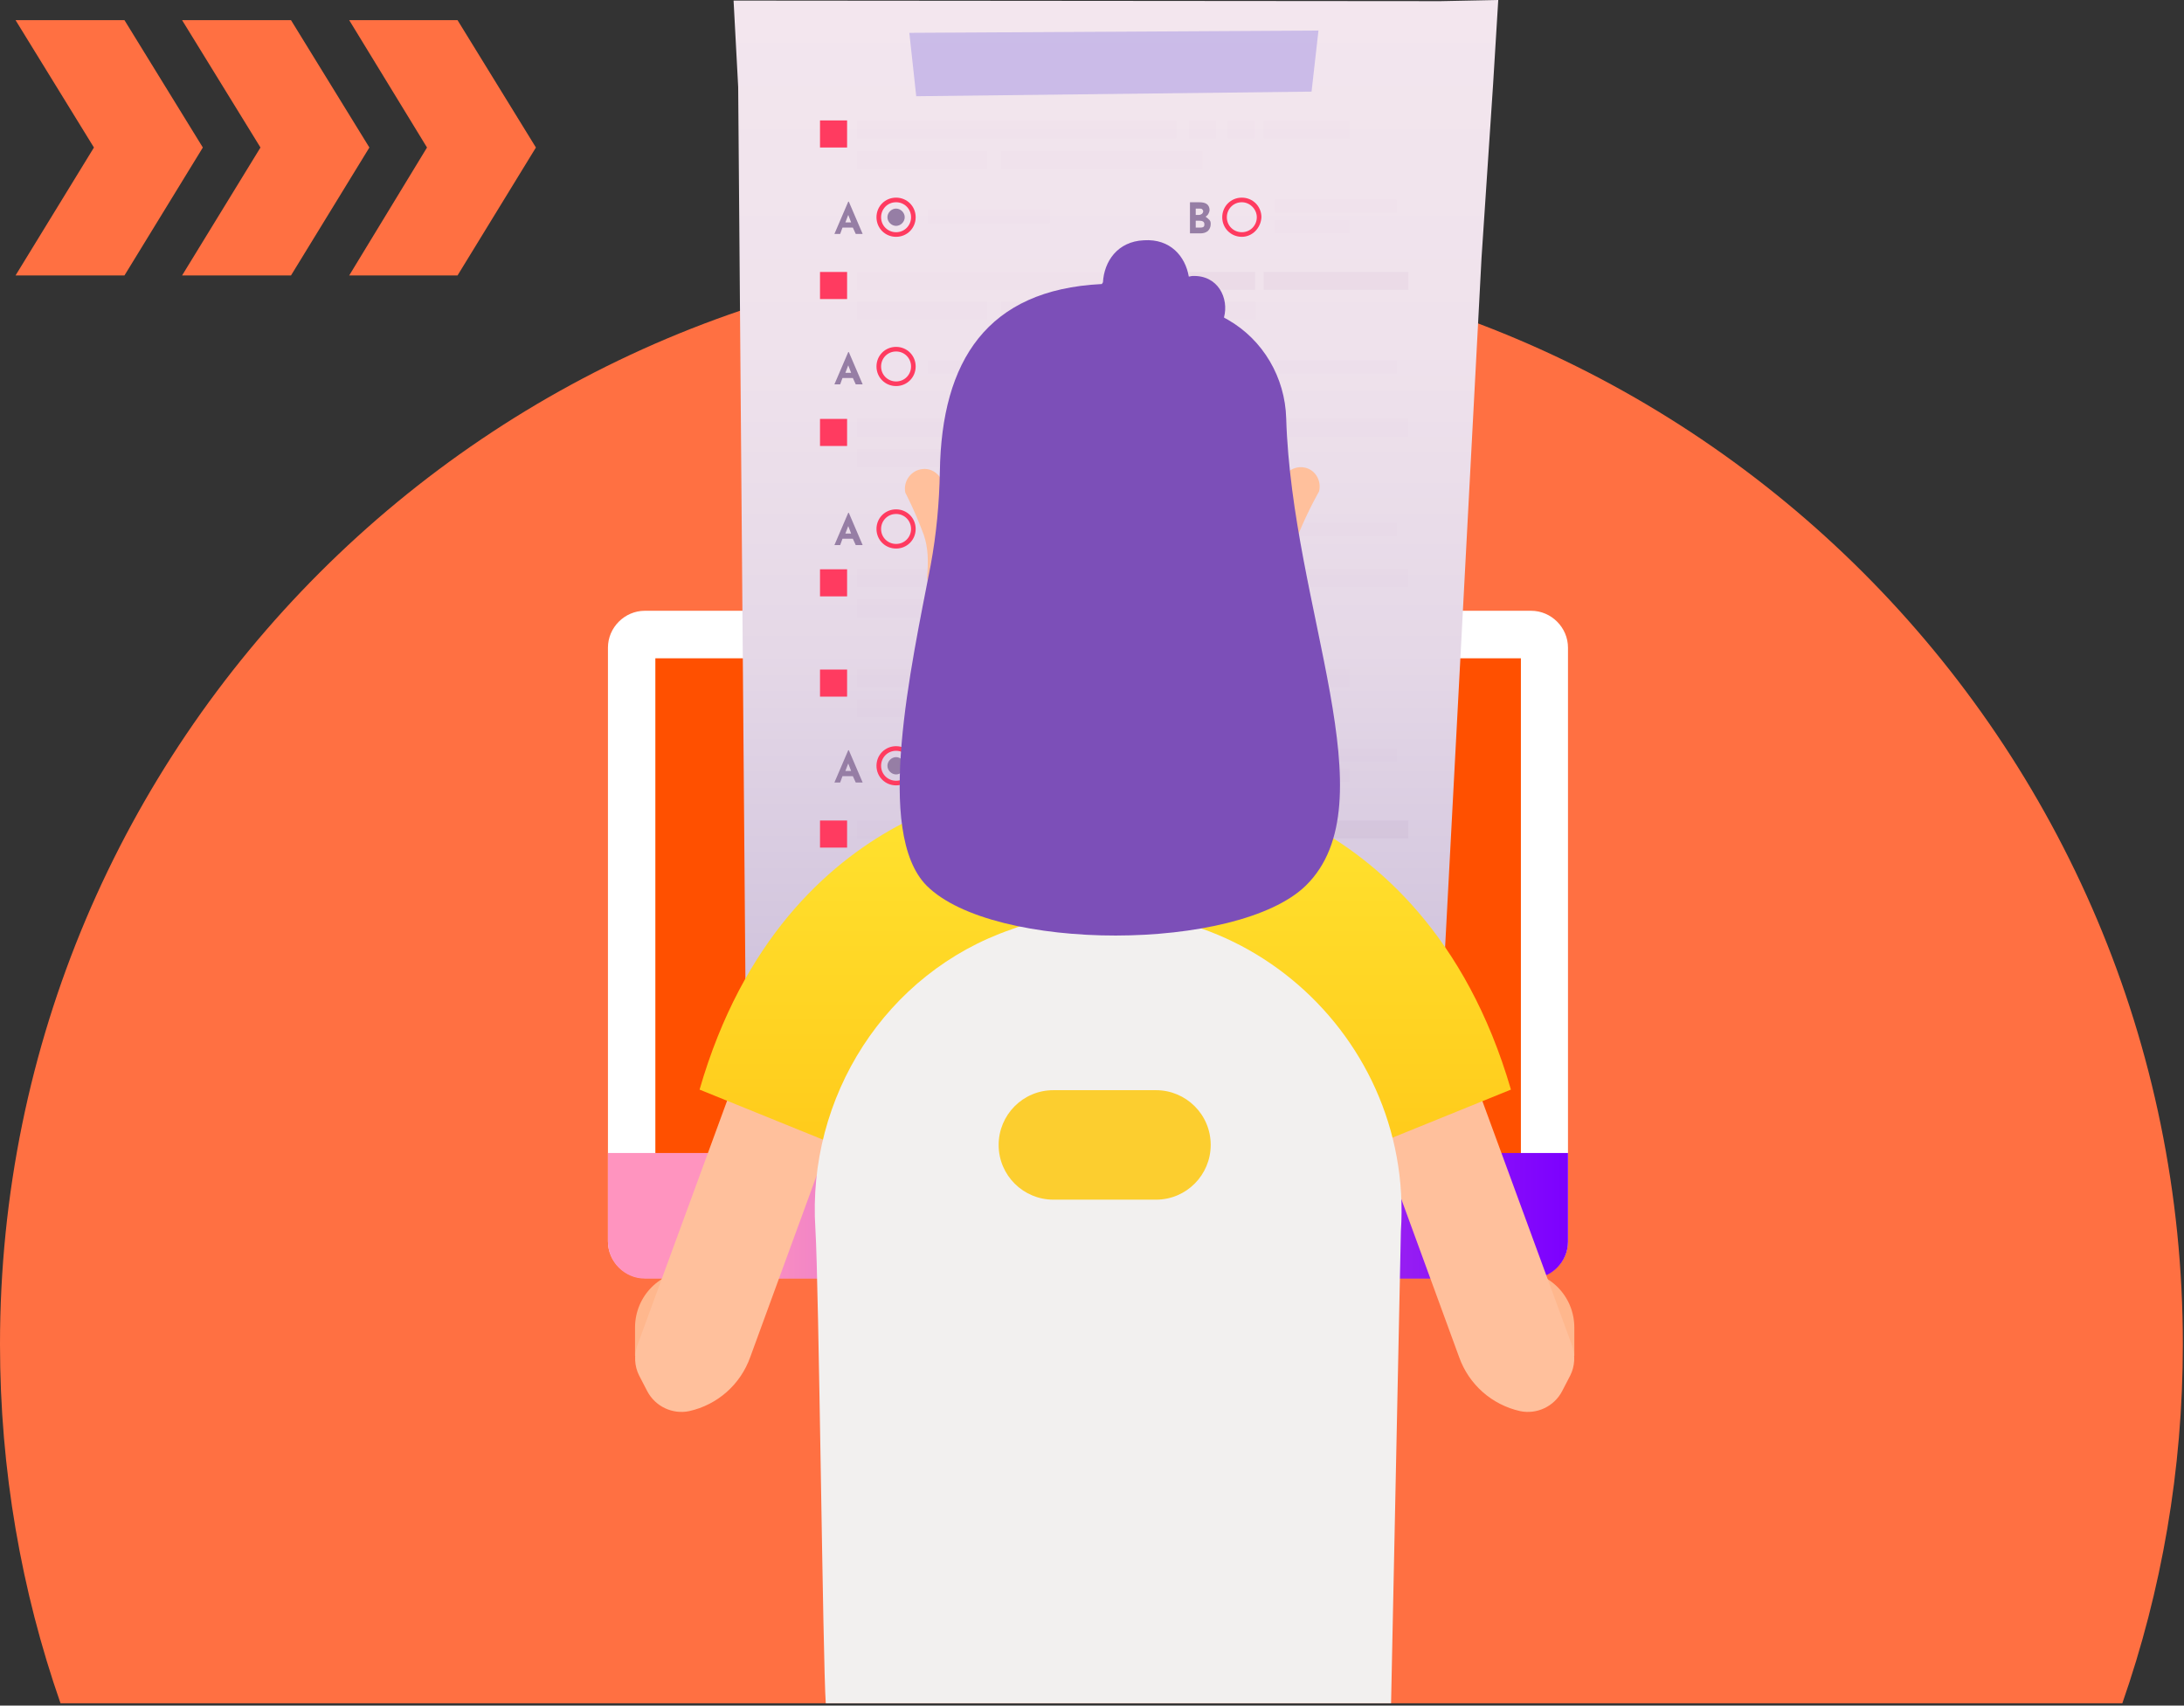 <svg width="379" height="296" viewBox="0 0 379 296" fill="none" xmlns="http://www.w3.org/2000/svg">
<rect x="0" y="0" width="379" height="296" fill="#333333" stroke="none"/>
<g clip-path="url(#clip0)">
<path d="M21.6 47.8H2.7L16.3 25.6L2.7 3.5H21.6L35.2 25.6L21.6 47.8Z" fill="#FF7042"/>
<path d="M50.5 47.8H31.6L45.2 25.6L31.6 3.5H50.5L64.1 25.6L50.5 47.8Z" fill="#FF7042"/>
<path d="M79.4 47.8H60.6L74.1 25.6L60.6 3.5H79.4L93 25.6L79.4 47.8Z" fill="#FF7042"/>
<path d="M368.3 295.6C375.1 276.1 378.8 255.1 378.8 233.3C378.8 128.7 294 43.9 189.4 43.9C84.8 43.9 0 128.7 0 233.3C0 255.1 3.7 276.1 10.5 295.6H368.3Z" fill="#FF7042"/>
<path d="M265.7 221.8H111.9C108.4 221.8 105.5 218.9 105.5 215.4V112.4C105.5 108.9 108.4 106 111.9 106H265.7C269.2 106 272.1 108.9 272.1 112.4V215.4C272.1 219 269.2 221.8 265.7 221.8Z" fill="white"/>
<path d="M263.927 213.647V114.247L113.727 114.247L113.727 213.647L263.927 213.647Z" fill="#FF5000"/>
<path d="M105.5 200.1V215.5C105.5 219 108.4 221.9 111.9 221.9H265.7C269.2 221.9 272.1 219 272.1 215.5V200.1H105.5Z" fill="url(#paint0_linear)"/>
<path d="M210.7 244.9L208.4 221.8H167.2L164.9 244.9H210.7Z" fill="#19244D"/>
<path fill-rule="evenodd" clip-rule="evenodd" d="M260 0L259.1 14.7L257.1 44.7L248.9 199.9L129.6 200.3L128.1 15.1L127.3 0.1L250 0.2L260 0Z" fill="url(#paint1_linear)"/>
<path opacity="0.2" fill-rule="evenodd" clip-rule="evenodd" d="M157.8 5.7L159 16.7L227.6 15.9L228.8 5.3L157.8 5.7Z" fill="#3117D6"/>
<path d="M147 20.9H142.3V25.6H147V20.9Z" fill="#FF3B60"/>
<path d="M147 47.2H142.3V51.9H147V47.2Z" fill="#FF3B60"/>
<path d="M147 72.7H142.3V77.4H147V72.7Z" fill="#FF3B60"/>
<path d="M147 98.8H142.3V103.5H147V98.8Z" fill="#FF3B60"/>
<path d="M155.5 41.1C153.6 41.1 152.1 39.6 152.1 37.7C152.1 35.8 153.6 34.3 155.5 34.3C157.4 34.3 158.9 35.8 158.9 37.7C158.9 39.6 157.4 41.1 155.5 41.1ZM155.5 35.1C154 35.1 152.9 36.3 152.9 37.7C152.9 39.2 154.1 40.3 155.5 40.3C157 40.3 158.1 39.1 158.1 37.7C158.1 36.3 157 35.1 155.5 35.1Z" fill="#FF3B60"/>
<path d="M155.5 67C153.6 67 152.1 65.5 152.1 63.6C152.1 61.7 153.6 60.2 155.5 60.2C157.4 60.2 158.9 61.7 158.9 63.6C158.9 65.5 157.4 67 155.5 67ZM155.5 61C154 61 152.9 62.2 152.9 63.6C152.9 65.1 154.1 66.2 155.5 66.2C157 66.2 158.1 65 158.1 63.6C158.1 62.2 157 61 155.5 61Z" fill="#FF3B60"/>
<path d="M155.5 95.2C153.6 95.2 152.1 93.7 152.1 91.8C152.1 89.9 153.6 88.4 155.5 88.4C157.4 88.4 158.9 89.9 158.9 91.8C158.9 93.7 157.4 95.2 155.5 95.2ZM155.5 89.2C154 89.2 152.9 90.4 152.9 91.8C152.9 93.3 154.1 94.4 155.5 94.4C157 94.4 158.1 93.2 158.1 91.8C158.1 90.4 157 89.2 155.5 89.2Z" fill="#FF3B60"/>
<path d="M215.5 41.1C213.6 41.1 212.1 39.6 212.1 37.7C212.1 35.8 213.6 34.3 215.5 34.3C217.4 34.3 218.9 35.8 218.9 37.7C218.8 39.6 217.3 41.1 215.5 41.1ZM215.5 35.1C214 35.1 212.9 36.3 212.9 37.7C212.9 39.2 214.1 40.3 215.5 40.3C217 40.3 218.1 39.1 218.1 37.7C218.1 36.3 216.9 35.1 215.5 35.1Z" fill="#FF3B60"/>
<path d="M215.5 67C213.6 67 212.1 65.5 212.1 63.6C212.1 61.7 213.6 60.2 215.5 60.2C217.4 60.2 218.9 61.7 218.9 63.6C218.8 65.5 217.3 67 215.5 67ZM215.5 61C214 61 212.9 62.2 212.9 63.6C212.9 65.1 214.1 66.2 215.5 66.2C217 66.2 218.1 65 218.1 63.6C218.1 62.2 216.9 61 215.5 61Z" fill="#FF3B60"/>
<path d="M215.5 95.2C213.6 95.2 212.1 93.7 212.1 91.8C212.1 89.9 213.6 88.4 215.5 88.4C217.4 88.4 218.9 89.9 218.9 91.8C218.9 93.7 217.3 95.2 215.5 95.2ZM215.5 89.2C214 89.2 212.9 90.4 212.9 91.8C212.9 93.3 214.1 94.4 215.5 94.4C217 94.4 218.1 93.2 218.1 91.8C218.1 90.4 216.9 89.2 215.5 89.2Z" fill="#FF3B60"/>
<g opacity="0.2">
<path opacity="0.2" d="M244.4 47.2H219.3V50.3H244.4V47.2Z" fill="#6A1760"/>
<path opacity="0.2" d="M217.8 47.2H206.3V50.3H217.8V47.2Z" fill="#6A1760"/>
<g opacity="0.2">
<path opacity="0.2" d="M204.1 20.9H148.7V24H204.1V20.9Z" fill="#6A1760"/>
<path opacity="0.2" d="M171.3 26.2H148.7V29.3H171.3V26.2Z" fill="#6A1760"/>
<path opacity="0.2" d="M234.2 20.9H219.3V24H234.2V20.9Z" fill="#6A1760"/>
<path opacity="0.2" d="M208.7 26.2H173.7V29.3H208.7V26.2Z" fill="#6A1760"/>
<path opacity="0.2" d="M211 20.9H206.3V24H211V20.9Z" fill="#6A1760"/>
<path opacity="0.2" d="M217.8 20.9H213.1V24H217.8V20.9Z" fill="#6A1760"/>
<path opacity="0.2" d="M204.1 47.2H148.7V50.3H204.1V47.2Z" fill="#6A1760"/>
<path opacity="0.2" d="M171.3 52.4H148.7V55.5H171.3V52.4Z" fill="#6A1760"/>
<path opacity="0.2" d="M217.9 52.4H173.7V55.5H217.9V52.4Z" fill="#6A1760"/>
<path opacity="0.2" d="M244.4 98.8H219.3V101.9H244.4V98.8Z" fill="#6A1760"/>
<path opacity="0.2" d="M217.8 98.8H206.3V101.9H217.8V98.8Z" fill="#6A1760"/>
<path opacity="0.2" d="M204.1 98.8H148.7V101.9H204.1V98.8Z" fill="#6A1760"/>
<path opacity="0.2" d="M171.3 104H148.7V107.1H171.3V104Z" fill="#6A1760"/>
<path opacity="0.2" d="M217.9 104H173.7V107.1H217.9V104Z" fill="#6A1760"/>
<path opacity="0.2" d="M244.4 72.7H219.3V75.8H244.4V72.7Z" fill="#6A1760"/>
<path opacity="0.2" d="M217.8 72.7H206.3V75.8H217.8V72.7Z" fill="#6A1760"/>
<path opacity="0.2" d="M204.1 72.7H148.7V75.8H204.1V72.7Z" fill="#6A1760"/>
<path opacity="0.2" d="M171.3 77.9H148.7V81H171.3V77.9Z" fill="#6A1760"/>
<path opacity="0.2" d="M217.9 77.9H173.7V81H217.9V77.9Z" fill="#6A1760"/>
<path opacity="0.2" d="M182.2 36.4H161V38.7H182.2V36.4Z" fill="#6A1760"/>
<path opacity="0.2" d="M242.4 90.7H221.2V93H242.4V90.7Z" fill="#6A1760"/>
<path opacity="0.2" d="M182.2 62.5H161V64.8H182.2V62.5Z" fill="#6A1760"/>
<path opacity="0.2" d="M182.2 89.7H161V92H182.2V89.7Z" fill="#6A1760"/>
<path opacity="0.2" d="M169.1 93.7H161V96H169.1V93.7Z" fill="#6A1760"/>
<path opacity="0.2" d="M242.4 62.5H221.2V64.8H242.4V62.5Z" fill="#6A1760"/>
<path opacity="0.2" d="M242.4 34.6H221.2V36.9H242.4V34.6Z" fill="#6A1760"/>
<path opacity="0.2" d="M234.2 38.2H221.2V40.5H234.2V38.2Z" fill="#6A1760"/>
</g>
</g>
<path d="M148 39.5H146.2L145.8 40.6H144.8L147.2 35H147.3L149.7 40.6H148.5L148 39.5ZM147.7 38.6L147.2 37.3L146.7 38.6H147.7Z" fill="#967EA5"/>
<path d="M209.9 38.2C210.1 38.4 210.1 38.7 210.1 38.9C210.1 39.4 209.9 39.8 209.6 40.1C209.2 40.4 208.8 40.5 208.3 40.5H206.5V35.1H208.1C208.7 35.1 209.1 35.2 209.4 35.4C209.7 35.6 209.9 36 209.9 36.4C209.9 36.7 209.8 36.9 209.7 37.1C209.6 37.3 209.4 37.5 209.2 37.6C209.5 37.8 209.7 38 209.9 38.2ZM207.5 37.3H208.1C208.3 37.3 208.4 37.2 208.6 37.1C208.7 37 208.8 36.8 208.8 36.7C208.8 36.5 208.7 36.4 208.6 36.3C208.5 36.2 208.3 36.2 208.1 36.2H207.5V37.3ZM208.8 39.4C209 39.3 209 39.1 209 38.9C209 38.5 208.7 38.3 208.1 38.3H207.5V39.5H208.2C208.4 39.5 208.6 39.5 208.8 39.4Z" fill="#967EA5"/>
<path d="M148 65.6H146.2L145.8 66.7H144.8L147.2 61.1H147.3L149.7 66.7H148.5L148 65.6ZM147.7 64.7L147.2 63.4L146.7 64.7H147.7Z" fill="#967EA5"/>
<path d="M209.9 64.3C210.1 64.5 210.1 64.8 210.1 65C210.1 65.5 209.9 65.9 209.6 66.2C209.2 66.5 208.8 66.6 208.3 66.6H206.5V61.2H208.1C208.7 61.2 209.1 61.3 209.4 61.5C209.7 61.7 209.9 62.1 209.9 62.5C209.9 62.8 209.8 63 209.7 63.2C209.6 63.4 209.4 63.6 209.2 63.7C209.5 63.9 209.7 64.1 209.9 64.3ZM207.5 63.4H208.1C208.3 63.4 208.4 63.3 208.6 63.2C208.7 63.1 208.8 62.9 208.8 62.8C208.8 62.6 208.7 62.5 208.6 62.4C208.5 62.3 208.3 62.3 208.1 62.3H207.5V63.4ZM208.8 65.5C209 65.4 209 65.2 209 65C209 64.6 208.7 64.4 208.1 64.4H207.5V65.6H208.2C208.4 65.6 208.6 65.6 208.8 65.5Z" fill="#967EA5"/>
<path d="M148 93.5H146.2L145.8 94.6H144.8L147.2 89H147.3L149.7 94.6H148.5L148 93.5ZM147.7 92.6L147.2 91.3L146.7 92.6H147.7Z" fill="#967EA5"/>
<path d="M209.9 92.3C210.1 92.5 210.1 92.8 210.1 93C210.1 93.5 209.9 93.9 209.6 94.2C209.2 94.5 208.8 94.6 208.3 94.6H206.5V89.2H208.1C208.7 89.2 209.1 89.3 209.4 89.5C209.7 89.7 209.9 90.1 209.9 90.5C209.9 90.8 209.8 91 209.7 91.2C209.6 91.4 209.4 91.6 209.2 91.7C209.5 91.9 209.7 92.1 209.9 92.3ZM207.5 91.4H208.1C208.3 91.4 208.4 91.3 208.6 91.2C208.7 91.1 208.8 90.9 208.8 90.8C208.8 90.6 208.7 90.5 208.6 90.4C208.5 90.3 208.3 90.3 208.1 90.3H207.5V91.4ZM208.8 93.5C209 93.4 209 93.2 209 93C209 92.6 208.7 92.4 208.1 92.4H207.5V93.6H208.2C208.4 93.6 208.6 93.6 208.8 93.5Z" fill="#967EA5"/>
<path fill-rule="evenodd" clip-rule="evenodd" d="M157 37.7C157 38.5 156.3 39.2 155.5 39.2C154.7 39.2 154 38.5 154 37.7C154 36.9 154.7 36.2 155.5 36.2C156.3 36.2 157 36.9 157 37.7Z" fill="#967EA5"/>
<path fill-rule="evenodd" clip-rule="evenodd" d="M217 63.6C217 64.4 216.3 65.1 215.5 65.1C214.7 65.1 214 64.4 214 63.6C214 62.8 214.7 62.1 215.5 62.1C216.3 62.1 217 62.8 217 63.6Z" fill="#967EA5"/>
<path fill-rule="evenodd" clip-rule="evenodd" d="M217 92C217 92.8 216.3 93.5 215.5 93.5C214.7 93.5 214 92.8 214 92C214 91.2 214.7 90.5 215.5 90.5C216.3 90.5 217 91.2 217 92Z" fill="#967EA5"/>
<path d="M147 116.2H142.3V120.9H147V116.2Z" fill="#FF3B60"/>
<path d="M147 142.4H142.3V147.1H147V142.4Z" fill="#FF3B60"/>
<path d="M147 167.9H142.3V172.6H147V167.9Z" fill="#FF3B60"/>
<path d="M147 194H142.3V198.7H147V194Z" fill="#FF3B60"/>
<path d="M155.5 136.3C153.6 136.3 152.1 134.8 152.1 132.9C152.1 131 153.6 129.5 155.5 129.5C157.4 129.5 158.9 131 158.9 132.9C158.9 134.8 157.4 136.3 155.5 136.3ZM155.5 130.3C154 130.3 152.9 131.5 152.9 132.9C152.9 134.4 154.1 135.5 155.5 135.5C157 135.5 158.1 134.3 158.1 132.9C158.1 131.5 157 130.3 155.5 130.3Z" fill="#FF3B60"/>
<path d="M155.5 162.2C153.6 162.2 152.1 160.7 152.1 158.8C152.1 156.9 153.6 155.4 155.5 155.4C157.4 155.4 158.9 156.9 158.9 158.8C158.9 160.7 157.4 162.2 155.5 162.2ZM155.5 156.2C154 156.2 152.9 157.4 152.9 158.8C152.9 160.3 154.1 161.4 155.5 161.4C157 161.4 158.1 160.2 158.1 158.8C158.1 157.4 157 156.2 155.5 156.2Z" fill="#FF3B60"/>
<path d="M155.5 190.4C153.6 190.4 152.1 188.9 152.1 187C152.1 185.1 153.6 183.6 155.5 183.6C157.4 183.6 158.9 185.1 158.9 187C158.9 188.9 157.4 190.4 155.5 190.4ZM155.5 184.4C154 184.4 152.9 185.6 152.9 187C152.9 188.5 154.1 189.6 155.5 189.6C157 189.6 158.1 188.4 158.1 187C158.1 185.6 157 184.4 155.5 184.4Z" fill="#FF3B60"/>
<path d="M215.5 136.3C213.6 136.3 212.1 134.8 212.1 132.9C212.1 131 213.6 129.5 215.5 129.5C217.4 129.5 218.9 131 218.9 132.9C218.9 134.8 217.3 136.3 215.5 136.3ZM215.5 130.3C214 130.3 212.9 131.5 212.9 132.9C212.9 134.4 214.1 135.5 215.5 135.5C217 135.5 218.1 134.3 218.1 132.9C218.1 131.5 216.9 130.3 215.5 130.3Z" fill="#FF3B60"/>
<path d="M215.5 162.2C213.6 162.2 212.1 160.7 212.1 158.8C212.1 156.9 213.6 155.4 215.5 155.4C217.4 155.4 218.9 156.9 218.9 158.8C218.8 160.7 217.3 162.2 215.5 162.2ZM215.5 156.2C214 156.2 212.9 157.4 212.9 158.8C212.9 160.3 214.1 161.4 215.5 161.4C217 161.4 218.1 160.2 218.1 158.8C218.1 157.4 216.9 156.2 215.5 156.2Z" fill="#FF3B60"/>
<path d="M215.5 190.4C213.6 190.4 212.1 188.9 212.1 187C212.1 185.1 213.6 183.6 215.5 183.6C217.4 183.6 218.9 185.1 218.9 187C218.8 188.9 217.3 190.4 215.5 190.4ZM215.5 184.4C214 184.4 212.9 185.6 212.9 187C212.9 188.5 214.1 189.6 215.5 189.6C217 189.6 218.1 188.4 218.1 187C218.1 185.6 216.9 184.4 215.5 184.4Z" fill="#FF3B60"/>
<g opacity="0.2">
<path opacity="0.2" d="M244.4 142.4H219.3V145.5H244.4V142.4Z" fill="#6A1760"/>
<path opacity="0.2" d="M217.8 142.4H206.3V145.5H217.8V142.4Z" fill="#6A1760"/>
<g opacity="0.2">
<path opacity="0.2" d="M204.1 116.2H148.7V119.3H204.1V116.2Z" fill="#6A1760"/>
<path opacity="0.2" d="M171.3 121.4H148.7V124.5H171.3V121.4Z" fill="#6A1760"/>
<path opacity="0.2" d="M234.2 116.2H219.3V119.3H234.2V116.2Z" fill="#6A1760"/>
<path opacity="0.2" d="M208.7 121.4H173.7V124.5H208.7V121.4Z" fill="#6A1760"/>
<path opacity="0.2" d="M211 116.2H206.3V119.3H211V116.2Z" fill="#6A1760"/>
<path opacity="0.2" d="M217.8 116.2H213.1V119.3H217.8V116.2Z" fill="#6A1760"/>
<path opacity="0.2" d="M204.1 142.4H148.7V145.5H204.1V142.4Z" fill="#6A1760"/>
<path opacity="0.2" d="M171.3 147.6H148.7V150.7H171.3V147.6Z" fill="#6A1760"/>
<path opacity="0.2" d="M217.9 147.6H173.7V150.7H217.9V147.6Z" fill="#6A1760"/>
<path opacity="0.2" d="M244.4 194H219.3V197.1H244.4V194Z" fill="#6A1760"/>
<path opacity="0.2" d="M217.8 194H206.3V197.1H217.8V194Z" fill="#6A1760"/>
<path opacity="0.2" d="M204.1 194H148.7V197.1H204.1V194Z" fill="#6A1760"/>
<path opacity="0.2" d="M171.3 199.2H148.7V202.3H171.3V199.2Z" fill="#6A1760"/>
<path opacity="0.2" d="M217.9 199.2H173.7V202.3H217.9V199.2Z" fill="#6A1760"/>
<path opacity="0.2" d="M244.4 167.9H219.3V171H244.4V167.9Z" fill="#6A1760"/>
<path opacity="0.2" d="M217.8 167.9H206.3V171H217.8V167.9Z" fill="#6A1760"/>
<path opacity="0.2" d="M204.1 167.9H148.7V171H204.1V167.9Z" fill="#6A1760"/>
<path opacity="0.2" d="M171.3 173.1H148.7V176.2H171.3V173.1Z" fill="#6A1760"/>
<path opacity="0.2" d="M217.9 173.1H173.7V176.2H217.9V173.1Z" fill="#6A1760"/>
<path opacity="0.2" d="M182.2 131.7H161V134H182.2V131.7Z" fill="#6A1760"/>
<path opacity="0.2" d="M242.4 185.9H221.2V188.2H242.4V185.9Z" fill="#6A1760"/>
<path opacity="0.2" d="M182.2 157.7H161V160H182.2V157.7Z" fill="#6A1760"/>
<path opacity="0.2" d="M182.2 184.9H161V187.2H182.2V184.9Z" fill="#6A1760"/>
<path opacity="0.2" d="M169.1 188.9H161V191.2H169.1V188.9Z" fill="#6A1760"/>
<path opacity="0.2" d="M242.4 157.7H221.2V160H242.4V157.7Z" fill="#6A1760"/>
<path opacity="0.2" d="M242.4 129.9H221.2V132.2H242.4V129.9Z" fill="#6A1760"/>
<path opacity="0.2" d="M234.2 133.4H221.2V135.7H234.2V133.4Z" fill="#6A1760"/>
</g>
</g>
<path d="M148 134.7H146.2L145.8 135.8H144.8L147.2 130.2H147.3L149.7 135.8H148.5L148 134.7ZM147.7 133.8L147.2 132.5L146.7 133.8H147.7Z" fill="#967EA5"/>
<path d="M209.9 133.4C210.1 133.6 210.1 133.9 210.1 134.1C210.1 134.6 209.9 135 209.6 135.3C209.2 135.6 208.8 135.7 208.3 135.7H206.5V130.3H208.1C208.7 130.3 209.1 130.4 209.4 130.6C209.7 130.8 209.9 131.2 209.9 131.6C209.9 131.9 209.8 132.1 209.7 132.3C209.6 132.5 209.4 132.7 209.2 132.8C209.5 133 209.7 133.2 209.9 133.4ZM207.5 132.6H208.1C208.3 132.6 208.4 132.5 208.6 132.4C208.7 132.3 208.8 132.1 208.8 132C208.8 131.8 208.7 131.7 208.6 131.6C208.5 131.5 208.3 131.5 208.1 131.5H207.5V132.6ZM208.8 134.6C209 134.5 209 134.3 209 134.1C209 133.7 208.7 133.5 208.1 133.5H207.5V134.7H208.2C208.4 134.8 208.6 134.7 208.8 134.6Z" fill="#967EA5"/>
<path d="M148 160.8H146.2L145.8 161.9H144.8L147.2 156.3H147.3L149.7 161.9H148.5L148 160.8ZM147.7 159.9L147.2 158.6L146.7 159.9H147.7Z" fill="#967EA5"/>
<path d="M209.9 159.5C210.1 159.7 210.1 160 210.1 160.2C210.1 160.7 209.9 161.1 209.6 161.4C209.2 161.7 208.8 161.8 208.3 161.8H206.5V156.4H208.1C208.7 156.4 209.1 156.5 209.4 156.7C209.7 156.9 209.9 157.3 209.9 157.7C209.9 158 209.8 158.2 209.7 158.4C209.6 158.6 209.4 158.8 209.2 158.9C209.5 159.1 209.7 159.3 209.9 159.5ZM207.5 158.7H208.1C208.3 158.7 208.4 158.6 208.6 158.5C208.7 158.4 208.8 158.2 208.8 158.1C208.8 157.9 208.7 157.8 208.6 157.7C208.5 157.6 208.3 157.6 208.1 157.6H207.5V158.7ZM208.8 160.7C209 160.6 209 160.4 209 160.2C209 159.8 208.7 159.6 208.1 159.6H207.5V160.8H208.2C208.4 160.9 208.6 160.8 208.8 160.7Z" fill="#967EA5"/>
<path d="M148 188.8H146.2L145.8 189.9H144.8L147.2 184.3H147.3L149.7 189.9H148.5L148 188.8ZM147.7 187.9L147.2 186.6L146.7 187.9H147.7Z" fill="#967EA5"/>
<path d="M209.9 187.5C210.1 187.7 210.1 188 210.1 188.2C210.1 188.7 209.9 189.1 209.6 189.4C209.2 189.7 208.8 189.8 208.3 189.8H206.5V184.4H208.1C208.7 184.4 209.1 184.5 209.4 184.7C209.7 184.9 209.9 185.3 209.9 185.7C209.9 186 209.8 186.2 209.7 186.4C209.6 186.6 209.4 186.8 209.2 186.9C209.5 187.1 209.7 187.3 209.9 187.5ZM207.5 186.6H208.1C208.3 186.6 208.4 186.5 208.6 186.4C208.7 186.3 208.8 186.1 208.8 186C208.8 185.8 208.7 185.7 208.6 185.6C208.5 185.5 208.3 185.5 208.1 185.5H207.5V186.6ZM208.8 188.7C209 188.6 209 188.4 209 188.2C209 187.8 208.7 187.6 208.1 187.6H207.5V188.8H208.2C208.4 188.8 208.6 188.8 208.8 188.7Z" fill="#967EA5"/>
<path fill-rule="evenodd" clip-rule="evenodd" d="M157 132.9C157 133.7 156.3 134.4 155.5 134.4C154.7 134.4 154 133.7 154 132.9C154 132.1 154.7 131.4 155.5 131.4C156.3 131.4 157 132.1 157 132.9Z" fill="#967EA5"/>
<path fill-rule="evenodd" clip-rule="evenodd" d="M217 158.9C217 159.7 216.3 160.4 215.5 160.4C214.7 160.4 214 159.7 214 158.9C214 158.1 214.7 157.4 215.5 157.4C216.3 157.3 217 158 217 158.9Z" fill="#967EA5"/>
<path fill-rule="evenodd" clip-rule="evenodd" d="M217 187.2C217 188 216.3 188.7 215.5 188.7C214.7 188.7 214 188 214 187.2C214 186.4 214.7 185.7 215.5 185.7C216.3 185.7 217 186.4 217 187.2Z" fill="#967EA5"/>
<path d="M206.4 109.8H177.1V136.9H206.4V109.8Z" fill="#FFC09C"/>
<path d="M163.7 84.4C163.5 82.6 161.9 81.2 160.1 81.4C158.1 81.6 156.7 83.5 157.1 85.5C157.1 85.5 158.7 88.5 160.3 92.8C161.1 95.1 161.1 97.5 160.9 99.9C160.8 101.2 161.6 102.5 163.3 102.4C166.9 102.2 163.7 84.4 163.7 84.4Z" fill="#FFC09C"/>
<path d="M222.4 84C222.6 82.2 224.3 80.9 226.1 81.1C228.1 81.3 229.4 83.3 228.9 85.3C228.9 85.3 227.2 88.2 225.4 92.5C224.5 94.7 224.4 97.2 224.5 99.6C224.6 100.9 223.7 102.2 222 102C218.6 101.6 222.4 84 222.4 84Z" fill="#FFC09C"/>
<path d="M120.1 235.3H110.2V230.4C110.2 224.9 114.6 220.5 120.1 220.5V235.3Z" fill="#FFB78D"/>
<path d="M127.4 187.7L110.6 233.5C110 235.2 110.1 237.1 110.9 238.7L112.3 241.4C113.7 244.1 116.7 245.5 119.6 244.9C124.5 243.8 128.5 240.3 130.2 235.5L145.2 194.5L127.4 187.7Z" fill="#FFC09C"/>
<path d="M263.3 235.3H273.2V230.4C273.2 224.9 268.8 220.5 263.3 220.5V235.3Z" fill="#FFB78D"/>
<path d="M256 187.7L272.8 233.5C273.4 235.2 273.3 237.1 272.5 238.7L271.1 241.4C269.7 244.1 266.7 245.5 263.8 244.9C258.9 243.8 254.9 240.3 253.2 235.5L238.2 194.5L256 187.7Z" fill="#FFC09C"/>
<path d="M226.9 142.9C219.6 139.1 211.4 137.2 203.1 137.2H180.4C171.7 137.2 163.1 139.3 155.5 143.5C143.6 150 128.9 163.1 121.4 189.1L150 200.7C150 200.7 143.3 257.3 155.9 268.9C169.1 281 214.4 281 227.7 268.9C240.3 257.3 233.6 200.7 233.6 200.7L262.2 189.1C254.4 162.3 238.9 149.2 226.9 142.9Z" fill="url(#paint2_linear)"/>
<path d="M143.3 295.6H241.4L243.1 213.7C245.5 178.2 211.9 150.3 177.9 160.5C177.1 160.7 176.3 161 175.5 161.3C153.7 168.8 140 190.4 141.5 213.3C142.1 222.8 142.8 289 143.3 295.6Z" fill="#F2F0EF"/>
<path d="M200.6 208.2H182.8C177.6 208.2 173.3 204 173.3 198.7C173.3 193.5 177.5 189.2 182.8 189.2H200.6C205.8 189.2 210.1 193.4 210.1 198.7C210.1 203.9 205.9 208.2 200.6 208.2Z" fill="#FCCE2F"/>
<path d="M160.8 153.7C172.4 165.3 214.8 165.2 226.6 153.7C241.3 139.3 224.2 105.7 223.2 72.6C223 65.5 219.2 59 213.1 55.5C212.7 55.3 212.4 55.1 212.4 55.1C213.3 51.8 211.4 47.7 206.9 47.9C206.7 47.9 206.5 48 206.3 48C205.7 44.5 203.1 41.4 198.5 41.7C193.9 41.9 191.6 45.4 191.4 49C191.3 49.1 191.3 49.2 191.2 49.3C191.2 49.3 191.2 49.3 191.1 49.3C171.3 50.3 163.4 62.6 163.1 81.8C163 87.3 162.5 92.7 161.5 98.1C158.1 115.7 151.7 144.5 160.8 153.7Z" fill="#7C4FB8"/>
</g>
<defs>
<linearGradient id="paint0_linear" x1="105.495" y1="210.95" x2="272.085" y2="210.95" gradientUnits="userSpaceOnUse">
<stop offset="0.132" stop-color="#FF94BF"/>
<stop offset="1" stop-color="#7C00FF"/>
</linearGradient>
<linearGradient id="paint1_linear" x1="193.661" y1="200.281" x2="193.661" y2="0" gradientUnits="userSpaceOnUse">
<stop offset="0.017" stop-color="#C2B5D6"/>
<stop offset="0.185" stop-color="#D3C6DE"/>
<stop offset="0.436" stop-color="#E5D8E7"/>
<stop offset="0.701" stop-color="#EFE2EC"/>
<stop offset="1" stop-color="#F3E6EE"/>
</linearGradient>
<linearGradient id="paint2_linear" x1="191.739" y1="278.015" x2="191.739" y2="137.251" gradientUnits="userSpaceOnUse">
<stop stop-color="#FFAC00"/>
<stop offset="1" stop-color="#FFE330"/>
</linearGradient>
<clipPath id="clip0">
<rect width="378.8" height="295.6" fill="white"/>
</clipPath>
</defs>
</svg>
